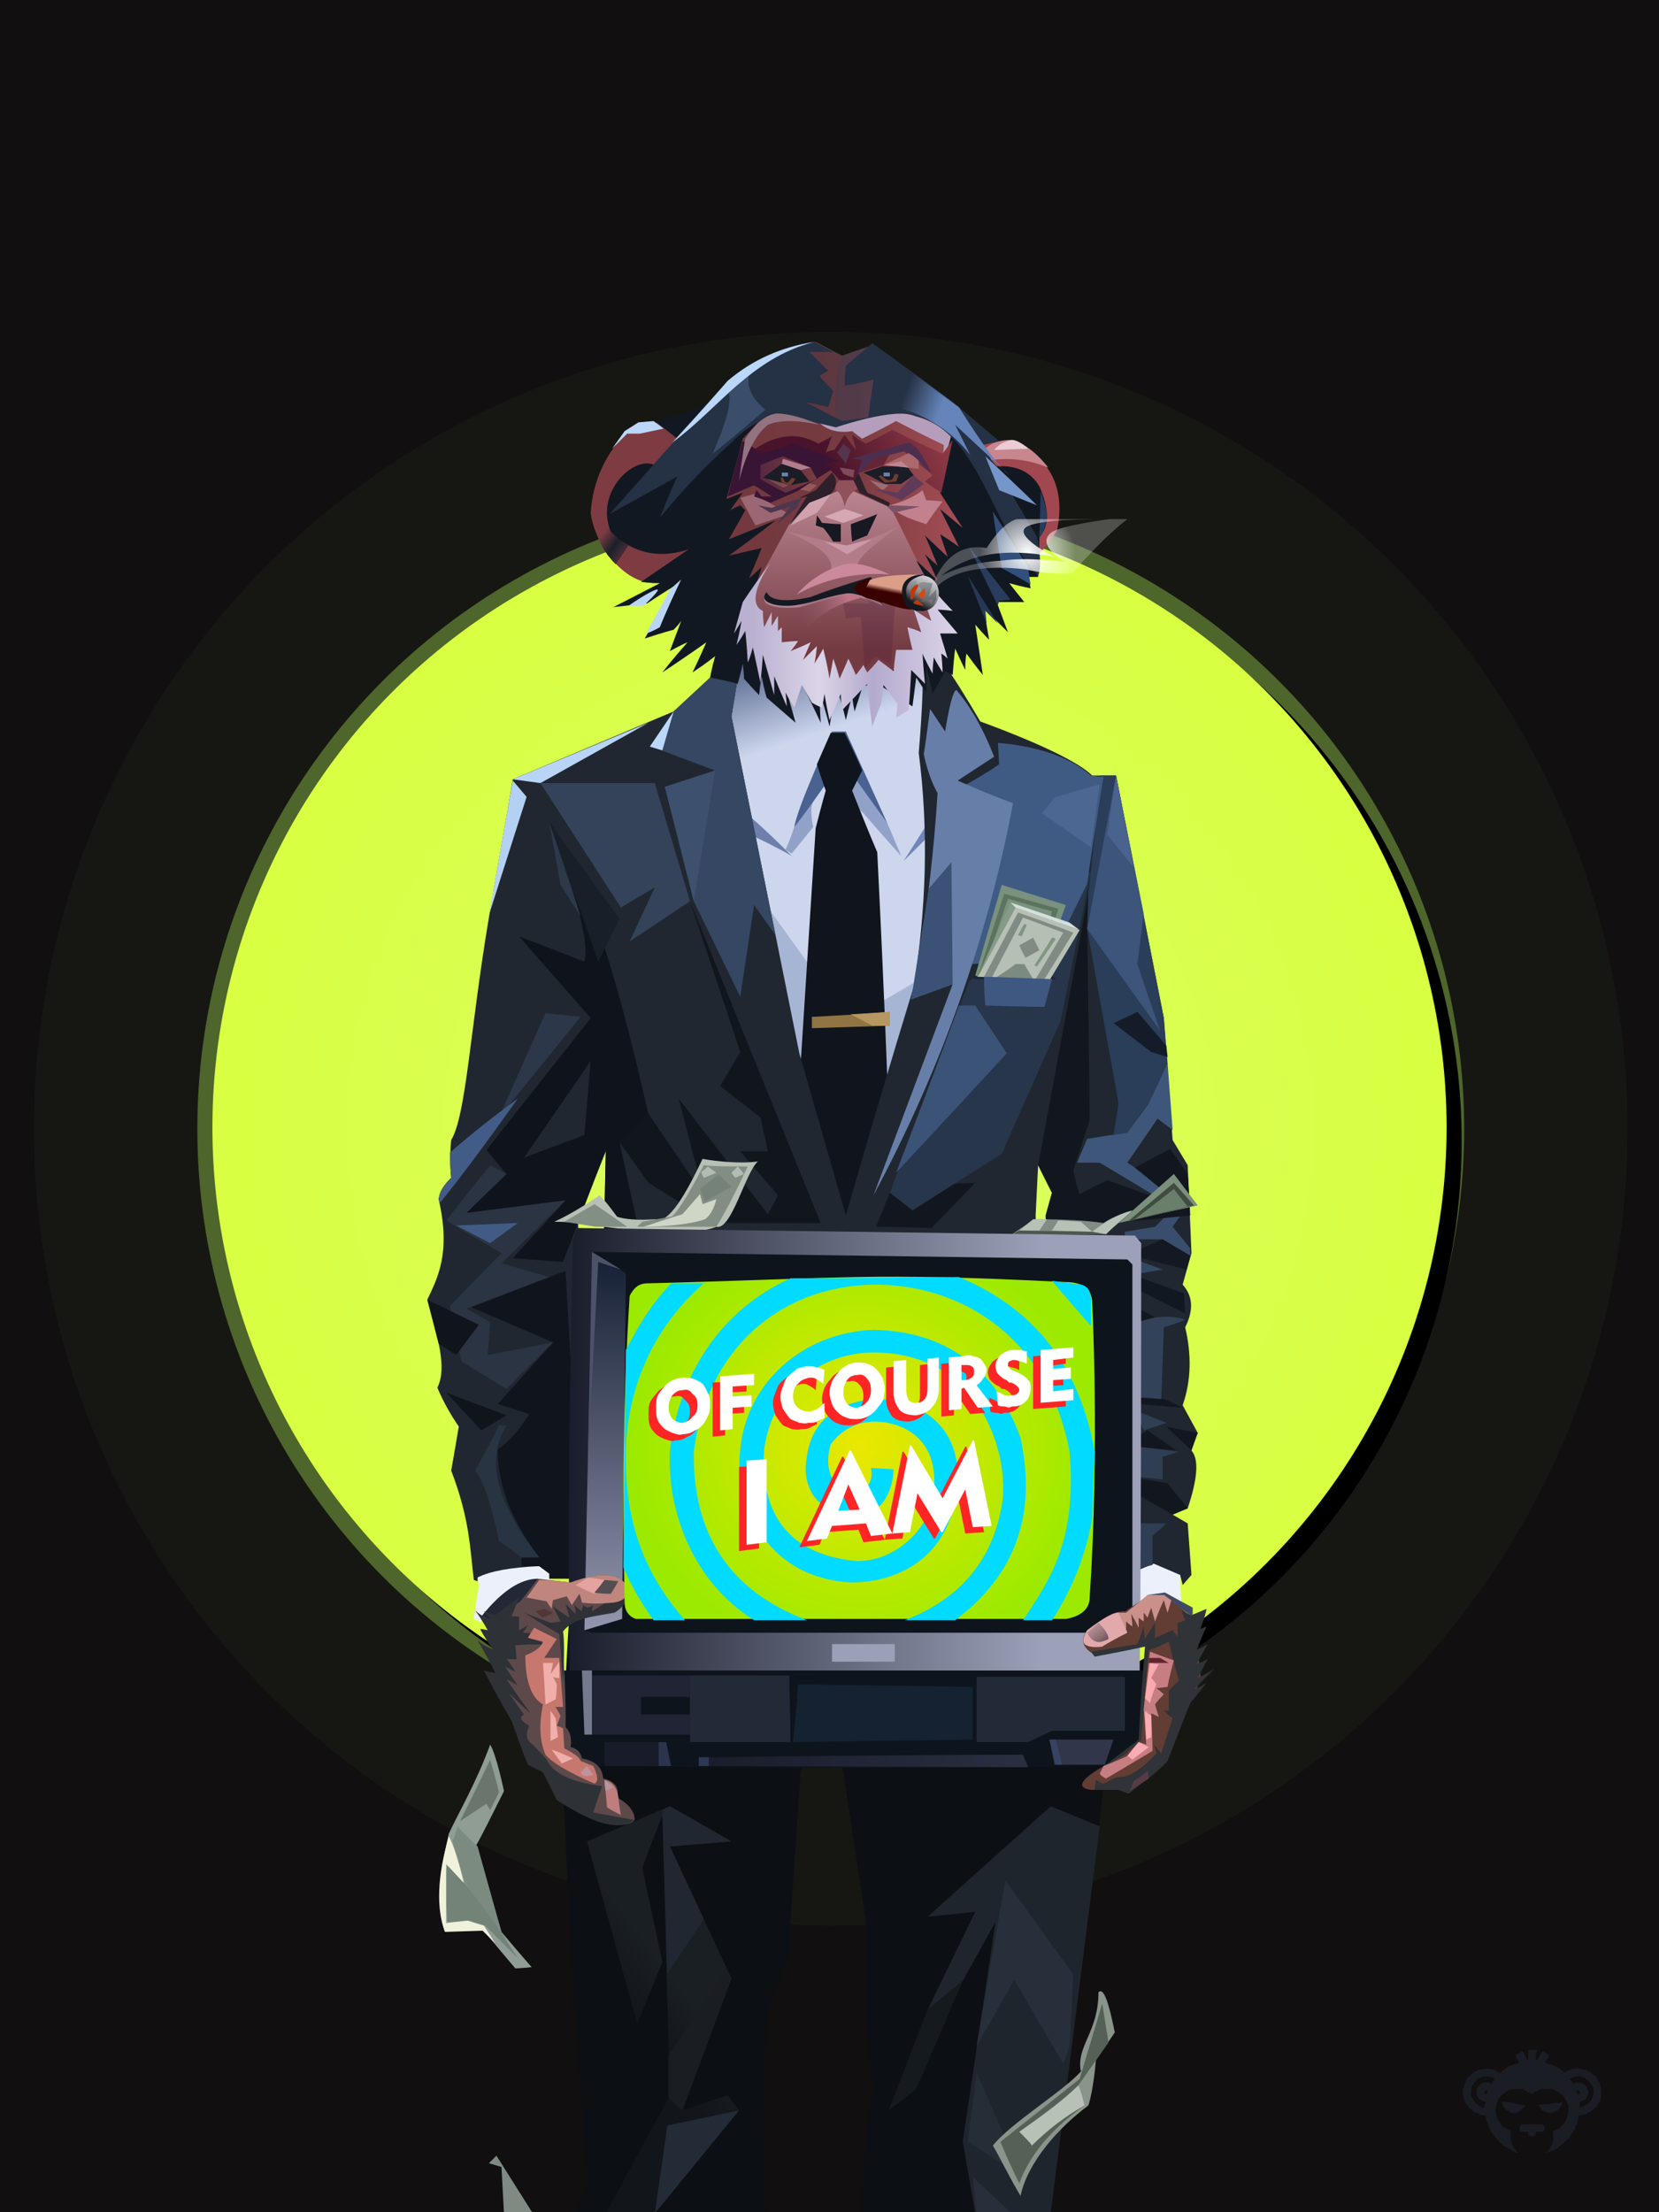 <?xml version="1.0" encoding="UTF-8"?><svg width="1320px" height="1760px" viewBox="0 0 1320 1760" version="1.1" xmlns="http://www.w3.org/2000/svg" xmlns:xlink="http://www.w3.org/1999/xlink"><defs><filter width="130%" height="130%" x="-15%" y="-15%" id="id-30161" filterUnits="objectBoundingBox"><feGaussianBlur in="SourceGraphic" stdDeviation="50"></feGaussianBlur></filter><filter width="124%" height="124%" x="-12%" y="-12%" id="id-30162" filterUnits="objectBoundingBox"><feGaussianBlur in="SourceGraphic" stdDeviation="50"></feGaussianBlur></filter><radialGradient cx="50%" cy="50%" r="70%" id="id-30163" fx="50%" fy="50%" gradientTransform=" translate(0.500,0.500) scale(1,1) translate(-0.500,-0.500)"><stop stop-color="#DAFF66" offset="0%"></stop><stop stop-color="#D7FF31" offset="100%"></stop></radialGradient><circle cx="660" cy="897" r="491" id="id-30164"></circle><filter width="107%" height="107%" x="-2%" y="-2%" id="id-30165" filterUnits="objectBoundingBox"><feOffset result="id-30166" in="SourceAlpha" dx="12" dy="11"></feOffset><feGaussianBlur result="id-30167" in="SourceGraphic" stdDeviation="10"></feGaussianBlur><feColorMatrix in="SourceGraphic" type="matrix" values="0 0 0 0 0 0 0 0 0 0 0 0 0 0 0 0 0 0 0.500 0"></feColorMatrix></filter></defs><g stroke="none" stroke-width="1" fill="none" id="id-30170" fill-rule="evenodd"><g id="id-30171"><rect fill="#110F0F" width="1320" height="1760" x="0" y="0" id="id-30172"></rect><circle cx="661" cy="898" r="504" fill="#BAFF5F" opacity="0.579" id="id-30173" filter="url(#id-30161)"></circle><circle cx="661" cy="898" r="634" fill="#BAFF5F" opacity="0.181" id="id-30173" filter="url(#id-30162)"></circle><g id="id-30173"><use fill="#000000" fill-opacity="1" xlink:href="#id-30164" filter="url(#id-30165)"></use><use fill="url(#id-30163)" xlink:href="#id-30164" fill-rule="evenodd"></use></g></g></g><defs><linearGradient x1="57%" y1="42%" x2="47%" y2="62%" id="id-112385"><stop stop-color="#1A1F24" offset="0%"></stop><stop stop-color="#12151A" offset="100%"></stop></linearGradient><linearGradient x1="50%" y1="0%" x2="52%" y2="18%" id="id-112386"><stop stop-color="#3F527B" offset="0%"></stop><stop stop-color="#CDD6ED" offset="100%"></stop></linearGradient><linearGradient x1="50%" y1="0%" x2="50%" y2="100%" id="id-112387"><stop stop-color="#DB9F89" offset="0%"></stop><stop stop-color="#390100" offset="100%"></stop></linearGradient><linearGradient x1="0%" y1="50%" x2="83%" y2="50%" id="id-112388"><stop stop-color="#191D2B" offset="0%"></stop><stop stop-color="#9CA0B8" offset="100%"></stop></linearGradient><linearGradient x1="100%" y1="50%" x2="0%" y2="50%" id="id-112389"><stop stop-color="#2A2F41" offset="0%"></stop><stop stop-color="#191D2C" offset="100%"></stop></linearGradient><linearGradient x1="50%" y1="0%" x2="50%" y2="100%" id="id-112390"><stop stop-color="#141E32" offset="0%"></stop><stop stop-color="#9296AE" offset="100%"></stop></linearGradient><linearGradient x1="84%" y1="50%" x2="13%" y2="50%" id="id-112391"><stop stop-color="#A1474F" offset="0%"></stop><stop stop-color="#A44D54" offset="9%"></stop><stop stop-color="#773B40" offset="41%"></stop><stop stop-color="#72393E" offset="71%"></stop><stop stop-color="#7E3C42" offset="100%"></stop></linearGradient><linearGradient x1="50%" y1="0%" x2="50%" y2="80%" id="id-112392"><stop stop-color="#BB8793" offset="0%"></stop><stop stop-color="#743A41" offset="100%"></stop></linearGradient><linearGradient x1="33%" y1="54%" x2="61%" y2="85%" id="id-112393"><stop stop-color="#7E3C42" offset="0%"></stop><stop stop-color="#1A1F2A" offset="40%"></stop><stop stop-color="#783B41" offset="100%"></stop></linearGradient><linearGradient x1="9%" y1="50%" x2="100%" y2="50%" id="id-112394"><stop stop-color="#BAB1D1" offset="0%"></stop><stop stop-color="#DBD5E8" offset="32%"></stop><stop stop-color="#B4AACD" offset="58%"></stop><stop stop-color="#DBD5E8" offset="100%"></stop></linearGradient><linearGradient x1="39%" y1="37%" x2="6%" y2="25%" id="id-112395"><stop stop-color="#6484BA" offset="0%"></stop><stop stop-color="#6484BA" offset="100%" stop-opacity="0"></stop></linearGradient><linearGradient x1="25%" y1="54%" x2="87%" y2="46%" id="id-112396"><stop stop-color="#80525E" offset="0%" stop-opacity="0"></stop><stop stop-color="#BC7486" offset="100%"></stop></linearGradient><linearGradient x1="46%" y1="53%" x2="98%" y2="45%" id="id-112397"><stop stop-color="#48132B" offset="0%"></stop><stop stop-color="#8B3844" offset="100%"></stop></linearGradient><linearGradient x1="100%" y1="50%" x2="0%" y2="50%" id="id-112398"><stop stop-color="#783C40" offset="0%"></stop><stop stop-color="#582A3E" offset="100%"></stop></linearGradient><filter width="129%" height="120%" x="-15%" y="-10%" id="id-112399" filterUnits="objectBoundingBox"><feGaussianBlur in="SourceGraphic" stdDeviation="2"></feGaussianBlur></filter><radialGradient cx="50%" cy="41%" r="59%" id="id-112400" fx="50%" fy="41%" gradientTransform=" translate(0.500,0.408) scale(0.407,1) rotate(-10) translate(-0.500,-0.408)"><stop stop-color="#FFFFFF" offset="0%"></stop><stop stop-color="#FFFFFF" offset="56%" stop-opacity="0.579"></stop><stop stop-color="#FFFFFF" offset="100%" stop-opacity="0.243"></stop></radialGradient><linearGradient x1="50%" y1="37%" x2="45%" y2="50%" id="id-112401"><stop stop-color="#DB9F89" offset="0%"></stop><stop stop-color="#390100" offset="100%"></stop></linearGradient><linearGradient x1="70%" y1="0%" x2="29%" y2="82%" id="id-112402"><stop stop-color="#D5D8DF" offset="0%"></stop><stop stop-color="#8D8785" offset="62%"></stop><stop stop-color="#141821" offset="100%"></stop></linearGradient><linearGradient x1="50%" y1="0%" x2="50%" y2="100%" id="id-112403"><stop stop-color="#93989E" offset="0%"></stop><stop stop-color="#5A5F65" offset="100%"></stop></linearGradient><linearGradient x1="75%" y1="93%" x2="27%" y2="32%" id="id-112404"><stop stop-color="#725960" offset="0%"></stop><stop stop-color="#967780" offset="100%" stop-opacity="0.630"></stop></linearGradient></defs><g transform=" translate(340,272)" id="id-112405"><g id="id-112406"><g transform=" translate(0,189)" id="id-112407"><g transform=" translate(108,744)" id="id-112408"><path d=" M 9,556 C 111,556 161,556 161,556 C 158,498 159,443 163,392 C 168,380 174,367 179,352 L 189,205 L 207,158 L 223,205 L 242,331 C 239,372 241,414 247,458 C 241,490 238,523 238,556 L 389,556 C 386,514 391,469 403,423 C 406,404 400,355 421,295 C 426,253 431,211 434,169 L 434,27 L 9,28 C 1,123 -1,192 1,236 C 5,335 12,434 20,532 L 9,556 Z" fill="#0C0F14" id="id-112409"></path><polygon points="73 556 140 474 131 462 95 474 134 369 85 264 134 260 85 232 19 260 59 405 79 356 63 281 79 239 85 462 34 556" fill="url(#id-112385)" id="id-112410"></polygon><polygon points="140 474 83 486 73 556" fill="#222B36" id="id-112411"></polygon><polygon points="112 322 83 365 79 235 85 232 134 260 85 264" fill="#212730" id="id-112412"></polygon><polygon points="134 369 130 362 84 430 84 464 95 474" fill="#1A1E23" id="id-112413"></polygon><polyline points="427 248 388 232 290 320 328 316 290 394 318 371 344 324 318 499 328 556 388 556" fill="#1E252D" id="id-112414"></polyline><path d=" M 352,291 L 406,366 L 403,423 L 398,437 L 359,370 L 329,423 C 344,335 352,291 352,291 Z" fill="#272F3B" id="id-112415"></path><path d=" M 329,444 C 353,499 365,526 365,526 L 322,499 C 327,462 329,444 329,444 Z" fill="#252D37" id="id-112416"></path><path d=" M 326,527 L 357,556 L 329,556 C 327,537 326,527 326,527 Z" fill="#272F3B" id="id-112417"></path><path d=" M 318,371 C 293,429 281,457 281,457 L 259,474 L 290,394 C 309,378 318,371 318,371 Z" fill="#151A1F" id="id-112418"></path><path d=" M 1,28 C 3,9 4,0 4,0 L 435,1 L 435,28 C 146,28 1,28 1,28 Z" fill="#1A1E23" id="id-112419"></path></g><g transform=" translate(12,30)" id="id-112420"><path d=" M 228,52 C 196,75 180,86 180,86 C 102,121 63,139 63,139 C 26,372 8,488 8,488 C 3,532 0,554 0,554 C 19,698 29,771 29,771 C 26,788 25,797 25,797 C 29,799 31,800 31,800 C 31,796 32,794 32,794 C 56,778 69,770 69,770 C 79,770 85,770 85,770 C 95,571 100,471 100,471 C 124,410 136,379 136,379 C 133,446 131,492 130,516 L 463,506 C 463,411 464,364 464,364 C 483,430 493,463 493,463 C 513,670 523,773 523,773 C 543,781 553,785 553,785 C 564,782 569,781 569,781 C 582,789 588,792 588,792 C 588,777 587,769 587,769 C 588,744 588,731 588,731 C 577,718 571,712 571,712 C 581,706 586,703 586,703 C 573,490 566,384 566,384 C 538,222 523,141 523,141 C 457,109 423,93 423,93 L 391,47 C 282,50 228,52 228,52 Z" fill="#ECF0FA" id="id-112421"></path><path d=" M 311,0 C 263,15 239,23 239,23 C 232,62 229,82 229,82 C 268,278 287,376 287,376 L 322,491 L 384,305 C 390,175 393,110 393,110 L 383,17 L 311,0 Z" fill="url(#id-112386)" id="id-112422"></path><path d=" M 278,190 C 256,168 244,158 244,158 L 247,174 C 268,184 278,190 278,190 Z" fill="#6D7FAA" id="id-112423"></path><path d=" M 259,231 C 302,291 324,321 324,321 L 385,285 L 384,305 L 324,491 L 287,376 C 268,280 259,231 259,231 Z" fill="#A7B5D5" id="id-112424"></path><path d=" M 367,194 C 383,169 391,156 391,156 L 390,171 C 375,186 367,194 367,194 Z" fill="#7086B6" id="id-112425"></path><path d=" M 365,190 C 358,173 354,164 354,164 C 330,131 318,114 318,114 C 293,150 280,167 280,167 C 276,179 273,185 273,185 C 276,187 278,188 278,188 L 295,167 C 293,157 293,150 295,147 C 297,143 300,139 304,134 C 321,145 331,152 335,156 C 355,179 365,190 365,190 Z" fill="#91A1C7" id="id-112426"></path><path d=" M 280,167 C 282,152 310,91 310,91 L 321,91 L 354,164 L 318,114 C 298,143 285,161 280,167 Z" fill="#4A6292" id="id-112427"></path><path d=" M 320,92 C 330,112 334,122 334,122 C 329,132 326,138 326,138 C 339,171 346,187 346,187 C 352,308 354,368 354,368 C 332,444 321,481 321,481 C 297,398 285,356 285,356 C 293,231 297,168 297,168 C 302,148 305,138 305,138 C 300,124 298,117 298,117 L 309,92 C 316,92 320,92 320,92 Z" fill="#10151D" id="id-112428"></path><path d=" M 294,318 C 335,316 356,314 356,314 C 356,321 356,325 356,325 L 294,327 C 294,321 294,318 294,318 Z" fill="#907443" id="id-112429"></path><path d=" M 356,314 C 356,321 356,325 356,325 C 347,325 342,325 342,325 L 325,316 L 356,314 Z" fill="#B79761" id="id-112430"></path></g><g transform=" translate(0,51)" id="id-112431"><path d=" M 124,744 L 100,741 L 89,734 C 66,735 50,738 40,743 C 40,743 40,744 40,746 L 37,745 C 34,721 34,697 19,658 C 21,647 23,635 25,623 C 19,614 13,604 8,592 C 16,576 8,551 0,522 C 8,505 19,485 9,442 C 10,435 14,430 19,425 C 18,415 18,405 19,395 C 31,375 34,307 49,218 C 55,181 62,145 68,108 L 196,54 L 251,3 L 242,58 L 296,326 L 333,455 C 350,396 368,335 387,273 C 397,211 399,149 391,87 C 394,52 395,23 394,0 C 401,0 416,21 440,62 C 489,80 519,95 529,105 C 534,105 540,105 548,105 L 586,298 L 593,395 L 605,415 L 608,485 L 601,510 C 609,519 610,530 603,544 C 608,565 608,586 601,606 L 613,628 C 610,632 608,637 608,642 C 614,649 613,664 605,688 L 593,693 L 605,700 L 608,741 L 601,749 L 599,741 L 578,732 L 566,737 L 509,749 L 492,455 L 497,437 L 486,415 L 484,455 L 485,496 L 140,505 L 142,404 L 120,459 L 124,744 Z" fill="#202730" id="id-112432"></path><polygon points="68 109 79 122 49 216" fill="#B4D1F3" id="id-112433"></polygon><polygon points="90 111 176 63 68 108" fill="#B8D5F8" id="id-112434"></polygon><polygon points="209 205 161 237 181 194 154 210 90 111 181 111" fill="#34435A" id="id-112435"></polygon><path d=" M 97,142 C 123,177 149,255 176,375 L 176,375 L 153,397 L 173,489 L 140,496 L 142,403 L 108,492 L 68,489 L 110,443 L 31,453 L 63,422 L 47,403 L 130,298 L 73,233 L 125,253 C 129,238 119,201 97,142 Z M 130,332 L 77,409 L 125,391 L 130,332 Z" fill="#0F131B" id="id-112436"></path><polygon points="122 297 94 294 57 377" fill="#2C3749" id="id-112437"></polygon><path d=" M 72,362 C 45,400 24,428 10,445 C 8,439 11,433 19,425 C 18,416 18,409 18,405 C 35,390 53,376 72,362 Z" fill="#425C87" id="id-112438"></path><path d=" M 124,744 L 97,744 L 97,740 L 89,734 L 75,734 L 75,727 L 89,727 C 67,698 56,670 56,641 C 65,635 73,626 81,613 L 56,605 L 100,556 L 35,528 L 110,499 L 124,744 Z" fill="#10151D" id="id-112439"></path><path d=" M 89,727 C 84,727 79,727 75,727 L 57,714 C 51,684 44,665 38,658 C 44,647 51,635 57,622 L 63,622 C 46,649 55,684 89,727 Z" fill="#293443" id="id-112440"></path><polygon points="63 614 43 626 15 596" fill="#10141B" id="id-112441"></polygon><polygon points="100 556 63 593 27 571 18 527 59 485 15 459 50 415 63 422 31 453 110 443 59 493 97 504 31 529 50 540 48 566" fill="#2A3443" id="id-112442"></polygon><polygon points="313 461 227 461 176 429 153 397 176 374 220 439 200 362 271 454 279 439 249 404 271 404 265 377 233 352 249 325 209 205" fill="#11161D" id="id-112443"></polygon><polygon points="249 281 260 208 277 232 242 58 251 3 196 54 181 83 229 101 189 114 212 205" fill="#354762" id="id-112444"></polygon><polygon points="212 205 229 101 189 114" fill="#3D506E" id="id-112445"></polygon><polygon points="196 54 177 82 187 85" fill="#BAD8FB" id="id-112446"></polygon><polygon points="605 688 589 668 558 663 558 673 593 693" fill="#12171E" id="id-112447"></polygon><polygon points="588 700 577 710 577 733 558 738 563 700" fill="#303E53" id="id-112448"></polygon><polygon points="585 665 566 663 566 639 598 643 585 647" fill="#303E54" id="id-112449"></polygon><polygon points="570 626 588 620 563 610" fill="#313F55" id="id-112450"></polygon><polygon points="608 642 588 623 613 628" fill="#12171F" id="id-112451"></polygon><polygon points="596 642 566 639 566 630 573 626" fill="#12171F" id="id-112452"></polygon><path d=" M 601,608 C 577,606 565,605 565,605 L 565,599 L 586,601 C 596,605 601,608 601,608 Z" fill="#12171F" id="id-112453"></path><path d=" M 603,538 C 596,541 586,544 586,544 L 584,601 L 555,599 L 558,541 C 578,535 593,534 603,538 Z" fill="#324259" id="id-112454"></path><polygon points="602 517 603 533 555 509 555 500" fill="#121821" id="id-112455"></polygon><polygon points="579 536 555 523 557 542" fill="#121820" id="id-112456"></polygon><polygon points="585 498 562 502 555 500 555 487" fill="#364964" id="id-112457"></polygon><polygon points="607 487 585 474 555 474 555 468 579 464 593 450 603 450 593 464 607 481" fill="#394E6C" id="id-112458"></polygon><path d=" M 604,498 L 557,486 L 585,474 L 607,487 C 605,494 604,498 604,498 Z" fill="#131822" id="id-112459"></path><path d=" M 436,429 C 413,453 401,465 401,465 C 372,464 357,464 357,464 L 370,432 C 414,430 436,429 436,429 Z" fill="#12171F" id="id-112460"></path><polygon points="23 463 50 477 72 461" fill="#415B85" id="id-112461"></polygon><path d=" M 386,451 C 433,421 457,406 457,406 L 504,300 C 520,221 528,181 528,181 C 464,240 431,269 431,269 L 368,437 C 380,446 386,451 386,451 Z" fill="#27364B" id="id-112462"></path><path d=" M 605,422 C 596,409 591,402 591,402 C 572,412 563,417 563,417 C 590,439 603,449 603,449 C 561,434 541,427 541,427 C 526,434 519,438 519,438 C 515,426 514,419 514,419 C 523,392 527,379 527,379 C 526,278 525,227 525,227 L 526,199 L 486,415 L 497,437 L 492,455 L 492,466 L 607,455 C 606,433 605,422 605,422 Z" fill="#12161F" id="id-112463"></path><polygon points="585 435 580 440 535 413 517 413 525 394 557 389 574 366 548 334 546 302 589 334 593 387 581 378 557 413 563 417" fill="#3E5679" id="id-112464"></polygon><polygon points="546 391 557 389 574 366 589 334 586 298 548 105 536 105 526 199 525 227 550 366" fill="#2A3D59" id="id-112465"></polygon><path d=" M 546,302 C 559,296 565,293 565,293 L 588,320 L 589,329 L 576,325 L 546,302 Z" fill="#141C2A" id="id-112466"></path><path d=" M 525,227 L 583,308 C 571,273 565,255 565,255 L 570,215 L 548,105 L 525,227 Z" fill="#3D547B" id="id-112467"></path><polygon points="541 152 562 178 548 105" fill="#4A638E" id="id-112468"></polygon><path d=" M 500,267 L 435,267 C 434,265 433,264 433,264 L 497,264 L 500,267 Z" fill="#1B2536" id="id-112469"></path><path d=" M 525,191 C 505,232 495,252 495,252 C 454,254 433,255 433,255 C 431,160 429,112 429,112 C 447,102 455,96 455,96 L 454,79 C 488,82 512,91 528,105 C 531,105 534,106 538,106 C 529,162 525,191 525,191 Z" fill="#405B83" id="id-112470"></path><path d=" M 461,326 C 403,389 373,421 373,421 C 407,332 423,288 423,288 L 436,288 C 453,314 461,326 461,326 Z" fill="#3B5377" id="id-112471"></path><path d=" M 421,37 C 417,37 412,70 412,70 C 404,58 400,52 400,52 C 397,76 395,88 395,88 C 398,102 402,112 406,119 C 400,214 385,283 385,283 C 407,275 418,271 418,271 C 376,383 355,439 355,439 C 409,338 446,234 466,127 C 444,119 422,109 422,109 L 451,90 C 442,67 432,50 421,37 Z" fill="#677FA8" id="id-112472"></path><path d=" M 417,174 L 418,271 C 396,279 385,283 385,283 L 399,195 L 417,174 Z" fill="#3B5276" id="id-112473"></path><polygon points="500 122 489 135 528 162 535 112" fill="#4C6792" id="id-112474"></polygon><polygon points="41 542 23 566 9 557 0 522" fill="#10141B" id="id-112475"></polygon><polygon points="97 142 153 219 136 253" fill="#191F29" id="id-112476"></polygon><polygon points="97 142 106 192 122 217" fill="#2D394B" id="id-112477"></polygon></g><g transform=" translate(9,0)" id="id-112478"><path d=" M 329,10 C 339,2 354,0 383,0 C 356,0 369,28 373,28 C 366,28 353,24 335,16 C 331,14 329,12 329,10 Z" fill="url(#id-112387)" id="id-112479"></path><ellipse cx="381" cy="15" fill="#BEBBB4" id="id-112480" rx="13" ry="14"></ellipse><path d=" M 378,8 C 378,9 377,11 375,14 C 374,17 374,20 373,20 C 371,19 371,17 373,13 C 374,9 376,8 378,8 Z" fill="#C03809" id="id-112481"></path><path d=" M 369,13 C 369,22 374,27 385,29 C 385,29 382,29 376,29 C 374,28 371,27 369,26 C 367,24 356,0 383,0 C 372,3 369,7 369,13 Z" fill="#131821" id="id-112482"></path><path d=" M 383,11 C 383,11 379,14 379,16 C 378,18 381,20 382,19 C 383,18 383,11 383,11 Z" fill="#D54916" id="id-112483"></path><path d=" M 377,20 C 377,20 382,25 382,25 C 382,25 376,25 375,23 C 374,22 377,20 377,20 Z" fill="#C03809" id="id-112484"></path><path d=" M 429,316 L 427,315 C 441,267 448,243 448,243 L 499,259 L 478,319 C 446,317 429,316 429,316 Z" fill="#79917D" id="id-112485"></path><path d=" M 450,250 C 479,258 493,262 493,262 L 476,319 L 429,316 C 443,272 450,250 450,250 Z" fill="#5B735F" id="id-112486"></path><path d=" M 453,254 C 476,261 488,264 488,264 L 475,319 L 432,316 C 446,275 453,254 453,254 Z" fill="#7A927E" id="id-112487"></path><path d=" M 429,316 C 449,280 459,261 459,261 C 493,273 510,279 510,279 L 486,319 C 448,317 429,316 429,316 Z" fill="#B7C0B4" id="id-112488"></path><path d=" M 434,316 C 452,282 461,265 461,265 C 490,275 505,281 505,281 L 482,318 C 450,317 434,316 434,316 Z" fill="#808B83" id="id-112489"></path><path d=" M 465,269 L 440,317 C 464,318 475,318 475,318 L 497,281 C 476,273 465,269 465,269 Z" fill="#B6BFB3" id="id-112490"></path><path d=" M 473,285 C 466,289 462,291 462,291 C 465,298 467,301 467,301 L 478,295 C 475,289 473,285 473,285 Z" fill="#808B83" id="id-112491"></path><path d=" M 466,274 C 468,275 468,275 468,275 C 465,281 464,284 464,284 L 461,283 C 464,277 466,274 466,274 Z" fill="#7F9683" id="id-112492"></path><path d=" M 488,285 C 490,285 491,286 491,286 C 481,301 476,308 476,308 L 474,307 C 484,292 488,285 488,285 Z" fill="#7F9683" id="id-112493"></path><path d=" M 443,317 C 454,310 459,306 459,306 C 464,306 466,306 466,306 L 473,318 C 453,317 443,317 443,317 Z" fill="#7C8B81" id="id-112494"></path><path d=" M 429,316 L 455,257 L 459,261 C 439,298 429,316 429,316 Z" fill="#859A87" id="id-112495"></path><path d=" M 455,257 L 459,261 C 493,273 510,279 510,279 L 502,273 L 455,257 Z" fill="#D3DFDA" id="id-112496"></path><path d=" M 210,461 C 221,463 241,465 254,463 C 244,472 233,518 221,515 C 197,525 124,514 124,514 C 114,512 103,511 92,511 C 101,507 115,499 128,490 C 133,495 133,495 142,507 C 148,509 158,510 172,509 C 181,513 193,497 210,461 Z" fill="#B7C0B4" id="id-112497"></path><path d=" M 211,466 C 218,467 229,467 246,467 C 237,486 229,502 221,515 C 200,515 158,515 158,515 C 161,512 162,511 162,511 L 185,507 C 188,506 197,493 211,466 Z" fill="#828D84" id="id-112498"></path><path d=" M 210,497 L 221,493 C 219,501 216,506 212,509 C 195,515 163,515 163,515 C 184,508 194,505 194,505 L 208,489 L 210,497 Z" fill="#D0D6C6" id="id-112499"></path><path d=" M 150,515 C 133,503 124,497 124,497 L 100,511 L 125,515 C 142,515 150,515 150,515 Z" fill="#838E85" id="id-112500"></path><path d=" M 211,476 C 209,473 209,471 209,471 C 213,469 214,467 214,467 L 221,472 C 214,475 211,476 211,476 Z" fill="#B3BCB0" id="id-112501"></path><path d=" M 233,472 C 235,475 236,476 236,476 C 241,474 243,473 243,473 L 238,467 C 234,471 233,472 233,472 Z" fill="#B3BCB0" id="id-112502"></path><path d=" M 223,473 C 229,480 233,483 233,483 C 219,491 212,495 212,495 L 208,485 C 218,477 223,473 223,473 Z" fill="#758279" id="id-112503"></path><path d=" M 41,927 C 46,935 52,964 52,964 C 42,984 35,998 30,1007 C 34,1023 50,1076 50,1076 C 66,1095 74,1104 74,1104 C 65,1105 61,1105 61,1105 C 44,1085 36,1075 36,1075 C 15,1075 5,1075 5,1075 C -1,1061 0,1035 8,998 C 17,979 30,957 41,927 Z" fill="#909D95" id="id-112504"></path><path d=" M 7,1023 C 14,1029 26,1043 42,1064 L 63,1097 L 37,1071 C 28,1068 24,1067 24,1067 L 7,1068 C 5,1044 5,1029 7,1023 Z" fill="#738377" id="id-112505"></path><path d=" M 15,992 C 13,1000 11,1004 11,1004 L 21,1037 L 50,1076 L 31,1008 C 20,998 15,992 15,992 Z" fill="#7B8B80" id="id-112506"></path><path d=" M 41,939 C 46,956 48,965 48,965 C 43,975 41,979 41,979 C 39,976 38,974 38,974 L 17,988 C 33,956 41,939 41,939 Z" fill="#69756D" id="id-112507"></path><path d=" M 8,1000 C 14,1010 20,1037 20,1037 L 6,1022 L 6,1069 L 23,1067 C 32,1070 36,1071 36,1071 L 45,1085 L 35,1075 L 5,1076 C -2,1057 -1,1032 8,1000 Z" fill="#F1F2DC" id="id-112508"></path><path d=" M 525,1124 C 525,1156 507,1167 511,1187 C 498,1202 454,1229 441,1246 C 448,1258 454,1271 463,1286 C 467,1266 485,1238 517,1214 C 521,1202 523,1178 523,1178 L 538,1156 C 533,1131 529,1120 525,1124 Z" fill="#89948B" id="id-112509"></path><path d=" M 462,1276 C 457,1266 452,1255 447,1243 L 510,1193 L 528,1133 L 533,1164 L 509,1198 L 514,1214 C 487,1233 470,1254 462,1276 Z" fill="#556157" id="id-112510"></path><path d=" M 509,1198 C 510,1200 512,1206 514,1214 C 498,1223 484,1234 472,1246 C 471,1244 467,1240 462,1235 C 482,1221 498,1209 509,1198 Z" fill="#B8C1B5" id="id-112511"></path><polygon points="75 1300 52 1300 50 1263 40 1260 46 1254" fill="#7F8B82" id="id-112512"></polygon><polygon points="585 473 604 498 541 512" fill="#7C8F7D" id="id-112513"></polygon><polygon points="585 480 601 498 548 511" fill="#404C3F" id="id-112514"></polygon><polygon points="585 485 596 499 554 509" fill="#697E6B" id="id-112515"></polygon><path d=" M 456,521 L 474,509 C 497,509 516,510 529,512 C 535,508 542,505 551,503 L 529,521 L 456,521 Z" fill="#818C84" id="id-112516"></path><polygon points="484 509 478 518 462 518 473 509" fill="#B8C1B5" id="id-112517"></polygon><polygon points="493 510 488 518 520 519 511 511" fill="#B8C1B5" id="id-112518"></polygon><path d=" M 531,521 L 520,519 C 530,511 540,505 552,502 C 547,507 539,513 531,521 Z" fill="#B9C2B6" id="id-112519"></path><polygon points="456 521 531 521 520 519 462 518" fill="#4C574F" id="id-112520"></polygon></g></g><g transform=" translate(37,0)" id="id-112521"><g transform=" translate(71,705)" id="id-112522"><path d=" M 457,411 C 455,411 451,402 451,402 C 450,370 450,354 450,354 C 160,353 15,352 15,352 C 16,392 17,412 17,412 C 11,411 8,408 6,402 C 2,208 8,10 8,10 C 10,3 11,0 11,0 C 307,4 455,6 455,6 L 460,12 C 460,274 459,407 457,411 Z" fill="url(#id-112388)" id="id-112523"></path><path d=" M 0,352 L 462,352 L 462,400 C 459,415 448,424 429,428 C 276,430 178,430 28,428 C 13,425 3,415 0,400 L 0,352 Z" fill="#0D141C" id="id-112524"></path><polygon points="108 428 108 421 116 421 116 428" fill="#2D3953" id="id-112525"></polygon><polygon points="101 356 101 403 23 403 23 356" fill="#202434" id="id-112526"></polygon><polygon points="101 373 62 373 62 387 101 387" fill="#0D141C" id="id-112527"></polygon><polygon points="33 428 33 409 76 409 76 428" fill="#181C2A" id="id-112528"></polygon><polygon points="76 409 82 409 86 428 76 428" fill="#2A344C" id="id-112529"></polygon><path d=" M 187,363 L 326,365 L 326,407 L 183,409 C 186,379 187,363 187,363 Z" fill="#152231" id="id-112530"></path><path d=" M 116,428 L 116,421 C 283,419 366,419 366,419 L 370,429 L 116,428 Z" fill="url(#id-112389)" id="id-112531"></path><polygon points="438 407 431 427 391 427 387 407" fill="#31364A" id="id-112532"></polygon><polygon points="392 407 397 427 392 427 387 407" fill="#364463" id="id-112533"></polygon><polygon points="329 357 329 409 370 409 389 400 447 400 447 357" fill="#212A36" id="id-112534"></polygon><polygon points="180 356 181 409 101 409 101 356" fill="#212A36" id="id-112535"></polygon><polygon points="23 19 449 25 453 29 453 316 449 322 23 322 17 320" fill="#0E141C" id="id-112536"></polygon><path d=" M 23,403 L 17,403 L 15,352 L 23,352 C 23,386 23,403 23,403 Z" fill="#75798E" id="id-112537"></path><polygon points="50 36 47 311 17 320 23 19" fill="url(#id-112390)" id="id-112538"></polygon><polygon points="23 19 46 33 28 27 20 179" fill="#4C5368" id="id-112539"></polygon><polygon points="214 331 264 331 264 345 214 345" fill="#9B9FB7" id="id-112540"></polygon></g><g transform=" translate(93,0)" id="id-112541"><path d=" M 71,78 C 61,66 54,63 44,64 C 22,71 2,102 0,136 C 1,145 5,155 11,166 C 32,194 53,199 76,182 C 111,219 134,266 210,270 C 245,270 282,240 321,182 C 337,187 354,177 371,150 C 378,117 366,93 337,79 C 326,79 318,80 311,82 C 292,55 263,28 224,3 C 208,8 200,11 200,11 L 179,0 C 135,13 100,39 71,78 Z" fill="url(#id-112391)" id="id-112542"></path><path d=" M 203,116 C 227,127 239,132 239,132 C 264,183 277,208 277,208 C 259,256 234,278 202,274 C 151,274 125,205 125,205 L 158,145 L 174,128 C 193,120 203,116 203,116 Z" fill="url(#id-112392)" id="id-112543"></path><path d=" M 364,100 C 347,93 329,91 308,96 C 311,84 320,78 335,78 C 351,82 364,100 364,100 Z" fill="#C8878F" id="id-112544"></path><path d=" M 348,85 L 321,86 C 325,81 330,79 335,78 C 341,78 348,85 348,85 Z" fill="#EBCBD5" id="id-112545"></path><path d=" M 196,67 C 208,64 225,59 248,54 C 231,20 222,3 222,3 L 200,11 C 195,32 194,51 196,67 Z" fill="#2D3952" opacity="0.483" id="id-112546"></path><path d=" M 196,67 C 193,43 200,11 200,11 C 186,4 179,0 179,0 C 168,14 161,35 159,58 C 169,60 181,63 196,67 Z" fill="#243145" opacity="0.296" id="id-112547"></path><path d=" M 20,177 C 18,175 15,172 11,166 C 8,161 5,154 3,147 L 52,78 C 57,81 61,84 63,88 C 65,91 67,96 69,103 L 20,177 Z" fill="url(#id-112393)" id="id-112548"></path><path d=" M 161,57 C 166,39 168,8 150,9 C 117,15 114,52 51,63 C 64,73 70,78 70,78 C 63,84 57,91 51,98 C 34,90 3,120 16,151 C 33,168 54,173 78,165 C 53,182 40,191 40,191 C 50,192 55,192 55,192 C 30,205 18,211 18,211 C 36,209 45,208 45,208 C 60,198 67,194 67,194 C 51,222 43,236 43,236 C 58,231 66,229 66,229 C 70,225 72,222 72,222 C 66,238 63,246 63,246 C 72,241 77,239 77,239 C 63,255 57,263 57,263 C 81,247 92,239 92,239 C 85,255 81,263 81,263 C 93,255 99,250 99,250 C 96,261 95,267 95,267 C 110,270 117,272 117,272 C 120,261 121,256 121,256 C 122,264 122,268 122,268 C 130,277 134,281 134,281 C 135,271 136,266 136,266 C 138,277 140,283 140,283 C 155,296 163,303 163,303 L 151,260 C 162,268 168,272 168,272 C 178,292 183,303 183,303 C 182,286 182,278 182,278 C 188,297 190,306 190,306 C 194,284 195,273 195,273 C 201,291 203,301 203,301 C 206,288 208,282 208,282 C 209,290 210,294 210,294 C 216,275 219,266 219,266 C 244,282 256,290 256,290 C 258,275 259,267 259,267 C 264,275 267,279 267,279 C 267,266 267,259 267,259 C 271,273 272,280 272,280 C 279,268 282,262 282,262 C 286,264 288,265 288,265 C 289,251 290,244 290,244 C 295,255 298,261 298,261 C 298,252 299,248 299,248 C 307,259 312,265 312,265 C 308,238 306,225 306,225 C 313,233 317,237 317,237 C 314,220 313,212 313,212 C 325,224 332,231 332,231 C 326,215 323,207 323,207 C 338,207 345,207 345,207 C 337,197 333,192 333,192 C 344,195 350,196 350,196 C 349,190 348,187 348,187 C 353,187 356,187 356,187 C 357,166 357,155 357,155 C 365,147 365,133 357,115 C 350,103 338,98 323,99 C 299,75 287,64 287,64 C 281,101 278,120 278,120 C 290,139 296,148 296,148 C 284,138 278,133 278,133 C 288,153 293,163 293,163 C 283,156 278,153 278,153 C 282,165 284,171 284,171 C 272,160 266,154 266,154 C 273,170 276,178 276,178 C 269,172 266,169 266,169 C 273,183 276,190 276,190 C 265,179 259,174 259,174 C 271,195 276,206 276,206 C 277,241 251,264 200,275 C 141,254 118,227 132,192 C 135,183 136,179 136,179 C 130,185 126,188 126,188 C 133,172 136,164 136,164 C 119,168 110,170 110,170 C 135,152 147,142 147,142 C 123,152 110,157 110,157 C 119,141 123,134 123,134 C 120,131 119,130 119,130 C 114,132 111,134 111,134 C 118,124 121,120 121,120 C 113,123 108,125 108,125 C 117,93 121,77 121,77 L 136,61 C 146,56 154,55 161,57 Z" fill="#121821" id="id-112549"></path><path d=" M 143,176 C 129,197 128,210 137,214 C 137,221 138,227 138,227 C 142,219 144,215 144,215 C 144,223 144,226 144,226 C 147,221 149,218 149,218 C 149,226 149,230 149,230 C 151,228 152,227 152,227 C 152,235 152,239 152,239 C 161,238 165,238 165,238 C 161,244 159,246 159,246 C 169,242 175,239 175,239 C 171,248 169,253 169,253 C 176,246 180,242 180,242 C 179,252 178,256 178,256 C 183,248 185,244 185,244 C 189,260 190,268 190,268 C 192,257 193,252 193,252 C 197,263 198,268 198,268 C 203,257 205,252 205,252 C 209,260 211,265 211,265 C 215,260 217,257 217,257 C 219,261 220,263 220,263 C 226,257 229,253 229,253 C 237,259 241,262 241,262 C 242,251 243,245 243,245 C 252,245 256,245 256,245 C 253,233 252,227 252,227 C 259,229 263,231 263,231 C 259,219 257,213 257,213 C 266,219 271,222 271,222 C 266,207 263,200 263,200 C 272,201 276,201 276,201 C 284,210 288,214 288,214 C 280,213 276,213 276,213 C 287,226 292,232 292,232 C 283,232 278,232 278,232 C 282,245 284,252 284,252 C 281,249 279,248 279,248 C 280,258 280,263 280,263 C 275,255 273,251 273,251 C 272,259 272,264 272,264 C 266,253 264,248 264,248 C 265,264 266,272 266,272 C 259,265 255,261 255,261 C 254,282 253,293 253,293 C 246,297 243,299 243,299 C 244,291 244,288 244,288 C 237,278 233,273 233,273 C 232,283 231,288 231,288 C 226,300 224,306 224,306 C 221,283 220,272 220,272 C 207,286 200,293 200,293 C 199,285 199,280 199,280 C 193,294 190,301 190,301 C 187,287 186,280 186,280 C 185,287 184,291 184,291 C 179,289 176,287 176,287 C 171,278 168,273 168,273 C 164,285 162,291 162,291 C 157,283 155,279 155,279 C 156,287 156,290 156,290 C 149,274 146,266 146,266 C 146,276 146,281 146,281 C 140,260 137,249 137,249 C 136,264 135,271 135,271 C 131,252 129,243 129,243 C 127,251 125,255 125,255 C 124,238 123,230 123,230 C 119,237 116,241 116,241 C 119,229 120,222 120,222 C 116,229 114,232 114,232 L 121,207 C 135,186 143,176 143,176 Z" fill="url(#id-112394)" id="id-112550"></path><path d=" M 180,62 C 190,75 208,71 208,71 C 213,75 216,77 216,77 C 234,68 243,63 243,63 C 268,76 281,82 281,82 C 280,96 280,104 280,104 C 284,84 287,74 287,74 C 275,64 260,58 243,56 C 226,56 197,71 180,62 Z" fill="#B59EBC" id="id-112551"></path><path d=" M 55,140 C 72,119 91,99 111,81 C 131,60 150,58 150,58 C 180,64 195,68 195,68 C 229,57 250,55 258,59 C 309,71 318,146 356,186 C 360,176 355,155 355,155 C 326,106 312,82 312,82 C 321,80 325,79 325,79 C 299,57 286,46 286,46 C 245,16 224,1 224,1 C 210,13 203,19 203,19 C 202,29 202,35 202,35 C 218,32 225,30 225,30 C 222,50 221,60 221,60 C 207,62 200,63 200,63 C 181,53 171,48 171,48 C 183,50 189,52 189,52 C 192,43 193,39 193,39 C 185,31 182,27 182,27 C 187,24 189,23 189,23 C 179,13 174,8 174,8 C 187,8 193,8 193,8 C 183,3 178,0 178,0 C 152,4 129,14 109,31 C 64,82 15,137 15,137 L 69,107 C 59,129 55,140 55,140 Z" fill="#253144" id="id-112552"></path><path d=" M 355,130 C 335,122 325,118 325,118 L 314,91 C 342,117 355,130 355,130 Z" fill="#7596C9" id="id-112553"></path><path d=" M 333,106 C 304,79 290,66 290,66 C 298,82 302,90 302,90 C 287,71 268,59 244,52 C 249,31 251,21 251,21 L 293,52 C 312,82 325,100 333,106 Z" fill="url(#id-112395)" id="id-112554"></path><path d=" M 139,54 C 111,78 97,89 97,89 C 108,64 112,48 110,41 L 126,26 C 124,36 128,45 139,54 Z" fill="#3A4E6C" id="id-112555"></path><path d=" M 178,0 C 127,13 101,54 65,80 C 74,70 89,54 109,31 C 129,14 152,4 178,0 Z" fill="#BAD7FA" id="id-112556"></path><path d=" M 55,227 C 48,231 44,232 44,232 C 57,209 63,197 63,197 L 72,189 C 60,214 55,227 55,227 Z" fill="#B9D6F8" id="id-112557"></path><path d=" M 53,197 C 56,197 42,210 42,210 L 30,210 C 43,201 51,197 53,197 Z" fill="#B9D6F8" id="id-112558"></path><path d=" M 324,224 C 308,199 300,186 300,186 C 310,212 315,224 315,224 L 314,214 C 321,221 324,224 324,224 Z" fill="#273857" id="id-112559"></path><path d=" M 324,210 C 309,179 301,163 301,163 C 323,191 334,205 334,205 L 325,206 C 324,209 324,210 324,210 Z" fill="#293C5D" id="id-112560"></path><path d=" M 350,193 C 335,184 327,180 327,180 C 322,150 320,135 320,135 L 348,179 C 349,188 350,193 350,193 Z" fill="#314F7B" id="id-112561"></path><path d=" M 357,156 L 358,119 C 361,127 363,134 363,140 C 362,149 357,156 357,156 Z" fill="#283B5D" id="id-112562"></path><path d=" M 192,104 C 197,110 196,116 190,122 C 179,126 174,128 174,128 C 163,140 158,146 158,146 C 167,131 172,123 172,123 C 168,124 166,124 166,124 L 179,118 C 187,109 192,104 192,104 Z" fill="#2E202A" id="id-112563"></path><path d=" M 156,151 C 187,158 203,162 203,162 C 222,157 236,152 244,147 C 237,154 212,169 212,179 L 191,182 C 194,173 183,162 156,151 Z" fill="#B27D89" id="id-112564"></path><path d=" M 204,169 L 224,157 C 210,160 204,162 204,162 L 186,159 C 198,165 204,169 204,169 Z" fill="#CB99A7" id="id-112565"></path><path d=" M 186,139 C 197,135 202,133 202,133 C 212,136 217,138 217,138 L 201,144 C 191,141 186,139 186,139 Z" fill="#D6A8B4" id="id-112566"></path><path d=" M 180,138 C 183,142 184,144 184,144 C 194,145 199,145 199,145 C 199,155 199,159 199,159 C 195,159 193,159 193,159 C 188,151 185,148 185,148 L 179,146 C 180,140 180,138 180,138 Z" fill="#161922" id="id-112567"></path><path d=" M 208,159 C 207,150 207,145 207,145 C 221,140 228,137 228,137 L 220,154 C 212,157 208,159 208,159 Z" fill="#161922" id="id-112568"></path><path d=" M 140,201 C 144,211 166,207 175,204 C 195,196 223,189 223,189 C 229,203 232,210 232,210 C 220,204 211,202 204,202 C 186,204 179,208 166,211 C 151,213 132,210 140,201 Z" fill="#B08294" id="id-112569"></path><path d=" M 140,199 C 144,209 166,205 175,203 C 195,195 223,187 223,187 C 229,201 232,208 232,208 C 220,203 211,200 204,200 C 186,203 179,207 166,209 C 151,212 132,208 140,199 Z" fill="#151921" id="id-112569"></path><path d=" M 214,204 C 197,208 183,216 173,227 C 162,220 154,215 149,210 C 168,213 212,192 214,204 Z" fill="url(#id-112396)" id="id-112571"></path><path d=" M 164,201 C 185,189 210,183 238,185 C 222,178 211,175 202,177 C 178,183 164,201 164,201 Z" fill="#CC899C" id="id-112572"></path><path d=" M 191,121 C 184,131 180,136 180,136 L 159,146 L 174,128 C 185,124 191,121 191,121 Z" fill="#D0A2AE" id="id-112573"></path><path d=" M 202,131 C 204,124 207,120 212,117 C 213,114 209,110 209,110 C 202,110 198,110 198,110 C 195,113 194,115 195,118 C 200,120 202,131 202,131 Z" fill="#90515A" id="id-112574"></path><path d=" M 267,145 C 275,133 280,127 280,127 C 271,126 267,126 267,126 C 265,121 264,118 264,118 C 258,123 249,127 238,130 C 242,138 267,145 267,145 Z" fill="#C1828E" id="id-112575"></path><path d=" M 262,131 C 244,130 235,130 235,130 L 241,136 L 262,131 Z" fill="#7C5165" id="id-112576"></path><path d=" M 158,137 C 140,143 131,146 131,146 C 123,131 119,124 119,124 L 130,121 C 149,132 158,137 158,137 Z" fill="#9B6772" id="id-112577"></path><path d=" M 168,124 C 152,129 144,132 144,132 C 137,131 133,130 133,130 C 140,134 143,136 143,136 C 153,133 159,131 159,131 C 151,141 147,146 147,146 L 164,132 C 167,126 168,124 168,124 Z" fill="#4E364F" id="id-112578"></path><path d=" M 180,114 C 175,113 173,112 173,112 C 167,115 164,117 164,117 L 174,119 C 178,116 180,114 180,114 Z" fill="#94595C" id="id-112579"></path><path d=" M 237,114 C 234,117 232,118 232,118 L 222,110 C 232,113 237,114 237,114 Z" fill="#9C6F77" id="id-112580"></path><path d=" M 238,128 C 226,122 220,120 220,120 C 215,109 213,104 213,104 C 211,108 209,110 209,110 L 214,120 L 237,131 C 238,129 238,128 238,128 Z" fill="#2E202A" id="id-112581"></path><path d=" M 257,106 C 262,111 265,113 265,113 C 253,122 247,126 247,126 C 233,120 226,117 226,117 L 244,120 C 252,111 257,106 257,106 Z" fill="#603A5A" id="id-112582"></path><path d=" M 181,81 C 189,77 192,75 192,75 C 189,83 187,88 187,88 C 191,86 194,86 194,86 C 199,78 202,74 202,74 C 208,82 211,86 211,86 C 209,78 208,74 208,74 C 215,79 219,81 219,81 C 233,74 240,70 240,70 C 266,83 280,89 280,89 C 285,82 288,78 288,78 C 282,106 279,120 279,120 C 270,114 266,111 266,111 C 270,108 272,106 272,106 C 257,94 249,87 249,87 L 226,93 L 214,104 L 209,110 L 198,110 L 191,102 C 184,106 180,109 180,109 L 150,125 L 130,114 L 110,121 C 117,93 121,79 121,79 L 131,85 C 149,73 166,72 181,81 Z" fill="url(#id-112397)" id="id-112583"></path><path d=" M 164,119 C 150,125 143,128 143,128 C 134,124 130,123 130,123 C 131,120 132,118 132,118 C 135,122 136,123 136,123 C 142,123 144,123 144,123 C 135,117 130,114 130,114 L 109,123 C 116,96 120,81 121,79 C 131,86 136,89 136,89 C 153,84 162,81 162,81 C 185,90 197,95 197,95 C 189,96 186,97 186,97 C 190,100 192,101 192,101 L 179,109 C 169,116 164,119 164,119 Z" fill="#381435" id="id-112584"></path><path d=" M 155,120 C 141,113 135,109 135,109 C 135,102 135,98 135,98 C 147,93 153,91 153,91 L 175,100 L 180,109 C 163,117 155,120 155,120 Z" fill="url(#id-112398)" id="id-112585"></path><path d=" M 153,116 C 144,111 139,108 139,108 L 158,114 L 153,116 Z" fill="#7F4C50" id="id-112585"></path><path d=" M 137,108 C 147,101 152,97 152,97 C 162,100 167,102 167,102 L 174,111 L 159,114 C 144,110 137,108 137,108 Z" fill="#1A1C26" id="id-112587"></path><polygon points="153 93 175 100 167 102 152 97" fill="#B17E8D" id="id-112588"></polygon><path d=" M 151,108 L 152,112 C 156,113 159,114 159,114 C 162,111 163,109 163,109 L 160,108 C 158,111 157,112 156,112 C 155,112 154,111 153,108 L 151,108 Z" fill="#703B30" id="id-112589"></path><path d=" M 157,104 C 157,106 157,107 157,107 C 154,107 152,107 152,107 L 152,104 C 156,104 157,104 157,104 Z" fill="#6C83AC" id="id-112590"></path><path d=" M 217,104 C 227,101 232,99 232,99 C 245,99 252,99 252,99 C 255,104 257,106 257,106 C 250,111 247,113 247,113 L 234,113 C 223,107 217,104 217,104 Z" fill="#1A1C26" id="id-112591"></path><path d=" M 245,106 C 244,109 243,111 243,111 C 237,112 234,112 234,112 C 231,109 229,107 229,107 C 231,106 231,106 231,106 C 234,109 236,110 238,110 C 240,110 241,108 242,105 C 244,105 245,106 245,106 Z" fill="#703B30" id="id-112592"></path><path d=" M 238,104 C 238,106 238,107 238,107 C 235,107 233,107 233,107 L 233,104 C 236,104 238,104 238,104 Z" fill="#6C83AC" id="id-112593"></path><path d=" M 182,66 C 164,62 150,62 141,66 C 125,78 118,111 118,111 C 121,88 123,77 123,77 C 131,65 139,58 148,57 C 163,57 182,66 182,66 Z" fill="#947381" id="id-112594"></path><path d=" M 210,102 C 209,106 209,108 209,108 C 203,106 201,105 201,105 L 198,100 C 206,101 210,102 210,102 Z" fill="#804A58" id="id-112595"></path><path d=" M 201,81 C 198,86 196,88 196,88 C 201,94 203,97 203,97 L 207,86 C 203,83 201,81 201,81 Z" fill="#54354E" id="id-112596"></path><path d=" M 214,200 C 220,205 223,208 223,208 C 208,208 201,208 201,208 C 202,216 203,220 203,220 C 211,219 215,219 215,219 C 217,246 218,260 218,260 C 224,253 227,250 227,250 C 235,255 239,257 239,257 L 242,210 C 223,203 214,200 214,200 Z" fill="#341134" opacity="0.437" id="id-112597" filter="url(#id-112399)"></path><path d=" M 369,141 C 369,141 370,141 370,141 L 375,141 C 376,141 376,141 376,141 L 381,141 C 381,141 381,141 382,141 L 384,141 C 384,141 384,141 385,141 L 386,141 C 387,141 387,141 387,141 L 389,141 C 390,141 391,141 392,141 L 394,141 C 409,141 420,141 427,141 C 409,155 394,172 383,184 C 372,185 359,184 346,181 L 346,181 L 346,181 C 344,181 282,171 268,206 C 276,175 292,160 315,164 C 324,150 332,143 339,141 L 339,141 Z M 347,147 C 335,154 369,171 369,171 C 348,167 331,167 318,169 C 293,173 279,186 279,186 C 293,179 309,175 327,174 C 349,171 377,175 377,175 C 363,166 359,158 366,152 C 373,146 413,141 413,141 C 376,141 354,143 347,147 Z" fill="url(#id-112400)" id="id-112436"></path><polygon points="233 98 254 88 261 93 261 101" fill="#AC696D" id="id-112600"></polygon><polygon points="233 98 238 89 225 93 214 104" fill="#652537" id="id-112601"></polygon><polygon points="234 98 253 100 247 95" fill="#BC8793" id="id-112602"></polygon><path d=" M 208,93 C 238,84 253,80 253,80 C 262,84 266,95 271,104 C 263,99 261,91 249,87 C 234,91 226,93 226,93 C 216,102 212,106 212,106 L 216,94 C 211,93 208,93 208,93 Z" fill="#4C2F4E" id="id-112603"></path></g><g transform=" translate(304,185)" id="id-112604"><path d=" M 0,10 C 11,2 26,0 55,0 C 28,0 41,28 45,28 C 37,28 24,24 6,16 C 2,14 0,12 0,10 Z" fill="url(#id-112401)" id="id-112479"></path><ellipse cx="53" cy="15" fill="url(#id-112402)" id="id-112480" rx="13" ry="14"></ellipse><polygon points="41 12 48 11 51 10 55 20 51 22 61 20 61 24 64 20 64 12 58 18 61 7 53 6 48 8 48 5 43 6" fill="url(#id-112403)" id="id-112607"></polygon><path d=" M 49,8 C 50,9 49,11 47,14 C 46,17 46,20 44,20 C 43,19 43,16 44,12 C 46,9 48,8 49,8 Z" fill="#C03809" id="id-112481"></path><path d=" M 40,13 C 40,22 45,27 55,29 C 55,29 53,29 48,29 C 45,28 43,27 41,26 C 38,24 28,0 55,0 C 44,3 40,7 40,13 Z" fill="#131821" id="id-112482"></path><path d=" M 55,11 C 55,11 51,14 50,16 C 50,18 53,20 54,19 C 55,18 55,11 55,11 Z" fill="#D54916" id="id-112483"></path><path d=" M 49,20 C 49,20 54,25 54,25 C 54,25 47,24 46,23 C 45,22 49,20 49,20 Z" fill="#C03809" id="id-112484"></path></g><g transform=" translate(1,981)" id="id-112612"><path d=" M 122,11 C 119,29 89,24 67,46 C 73,72 72,121 72,121 C 76,125 77,131 76,137 C 81,138 84,141 85,146 C 96,148 101,153 102,162 C 111,164 115,169 113,177 C 122,182 127,188 127,195 C 121,203 81,202 55,158 C 27,115 13,75 13,36 C 21,6 50,3 50,3 L 76,6 C 101,-3 116,-2 122,11 Z" fill="#5E494A" id="id-112613"></path><path d=" M 50,3 C 41,15 36,21 36,21 C 20,32 11,38 11,38 L 5,33 C 21,13 36,3 50,3 Z" fill="#222835" id="id-112614"></path><path d=" M 62,30 C 58,28 55,27 55,27 C 51,28 48,29 48,29 L 54,34 C 60,31 62,30 62,30 Z" fill="#503539" id="id-112615"></path><path d=" M 122,11 C 102,23 93,29 93,29 C 93,26 94,24 94,24 C 91,26 89,26 89,26 C 87,25 86,24 86,24 C 85,27 85,29 85,29 C 81,26 79,24 79,24 C 80,29 80,31 80,31 C 75,26 72,23 72,23 C 74,30 75,34 75,34 C 66,28 62,25 62,25 C 66,33 68,37 68,37 C 63,38 60,38 60,38 C 46,33 39,30 39,30 C 58,42 67,47 67,47 C 69,73 70,86 70,86 C 71,65 71,51 70,45 C 78,34 95,33 111,30 C 119,25 123,18 122,11 Z" fill="#2F3136" id="id-112616"></path><path d=" M 122,11 C 123,15 119,21 110,22 C 100,23 92,23 85,22 C 84,17 83,15 83,15 C 79,21 77,24 77,24 C 74,19 73,17 73,17 C 66,19 62,20 62,20 C 61,25 61,27 61,27 C 58,23 57,21 57,21 L 41,18 L 51,4 C 59,4 67,5 76,6 C 101,-3 116,-2 122,11 Z" fill="#C0857C" id="id-112617"></path><path d=" M 95,15 C 85,11 80,8 80,8 L 90,2 L 103,4 C 98,11 95,15 95,15 Z" fill="#E4A2A0" id="id-112618"></path><path d=" M 108,15 C 99,15 95,14 95,14 C 101,7 103,4 103,4 L 114,5 C 110,12 108,15 108,15 Z" fill="#544D51" id="id-112619"></path><path d=" M 61,56 C 48,52 42,50 42,50 C 47,48 49,47 49,47 C 41,46 38,46 38,46 C 41,42 42,40 42,40 C 37,43 35,44 35,44 C 35,37 35,33 35,33 C 31,33 29,33 29,33 C 33,23 35,18 35,18 C 25,25 19,30 16,32 C 16,32 13,31 7,29 C 11,33 12,35 12,35 C 8,34 4,32 0,28 C 7,38 10,44 10,44 C 6,43 4,43 4,43 C 10,54 14,59 14,59 C 8,57 4,54 2,52 C 12,69 16,78 16,78 C 10,77 7,76 7,76 C 21,103 29,116 29,116 C 37,139 42,151 42,151 C 50,155 54,157 54,157 L 65,179 C 94,198 114,204 127,195 C 105,191 94,189 94,189 L 101,168 C 77,165 62,158 57,147 C 50,139 46,135 46,135 C 41,132 40,127 43,120 C 36,116 35,113 39,111 C 31,100 27,94 27,94 C 38,105 44,110 44,110 C 31,92 25,83 25,83 C 31,86 34,88 34,88 C 27,78 24,73 24,73 C 30,76 32,77 32,77 C 28,70 25,67 25,67 C 30,67 33,67 33,67 L 32,56 C 43,55 52,55 61,56 Z" fill="#2E3136" id="id-112620"></path><path d=" M 116,191 C 108,187 105,185 105,185 L 103,163 C 108,164 113,168 114,177 C 115,186 116,191 116,191 Z" fill="#BF7D7E" id="id-112621"></path><path d=" M 95,166 C 74,157 61,149 56,143 C 51,131 51,118 54,103 C 45,98 40,85 40,64 C 48,61 53,57 54,53 C 46,51 42,50 42,50 C 45,45 47,42 47,42 C 59,48 65,51 65,51 L 55,66 C 63,66 67,66 67,66 L 70,105 C 66,105 64,105 64,105 C 67,110 68,112 68,112 L 65,120 C 68,121 70,122 70,122 L 71,138 C 79,142 83,145 84,148 L 94,152 C 98,160 98,165 95,166 Z" fill="#C6786F" id="id-112622"></path><path d=" M 54,70 C 59,70 62,70 62,70 C 61,76 60,79 60,79 C 65,72 67,69 67,69 C 67,78 67,82 67,82 C 63,82 62,81 62,81 C 64,85 65,87 65,87 C 65,95 64,99 64,99 L 56,103 C 55,81 54,70 54,70 Z" fill="#F1AFAC" id="id-112623"></path><path d=" M 60,132 C 60,116 60,108 60,108 C 63,112 64,114 64,114 L 66,129 C 62,131 60,132 60,132 Z" fill="#F1AFAC" id="id-112624"></path><path d=" M 61,139 C 66,146 69,150 69,150 L 78,146 C 67,141 61,139 61,139 Z" fill="#F1AFAC" id="id-112625"></path><path d=" M 84,157 C 87,154 89,152 89,152 L 94,159 C 89,161 85,160 84,157 Z" fill="#BF939D" id="id-112626"></path><path d=" M 104,172 L 110,169 L 103,163 C 103,169 104,172 104,172 Z" fill="#B8949F" id="id-112627"></path></g><g transform=" translate(484,995)" id="id-112628"><path d=" M 66,2 C 79,12 85,18 85,18 C 92,45 95,62 94,70 C 75,112 65,134 65,134 C 51,147 41,154 35,155 C 20,157 12,157 9,157 C 3,157 0,155 0,153 C 0,148 11,141 33,129 C 40,124 45,119 46,116 C 50,80 52,55 52,39 C 26,47 10,50 6,47 C 0,42 -1,37 4,30 C 19,19 29,14 34,15 L 52,3 C 61,2 66,2 66,2 Z" fill="#623D34" id="id-112629"></path><path d=" M 30,16 C 34,27 36,32 36,32 C 22,39 16,43 16,43 C 9,44 4,43 2,41 C 0,39 1,35 4,30 C 17,20 26,15 30,16 Z" fill="#E2A9AB" id="id-112630"></path><path d=" M 13,24 C 19,30 21,34 21,37 C 17,39 13,40 11,39 C 8,38 6,36 4,32 C 10,27 13,24 13,24 Z" fill="url(#id-112404)" id="id-112631"></path><path d=" M 71,6 C 69,13 68,16 68,16 C 66,10 65,6 65,6 C 60,17 58,23 58,23 C 56,16 55,12 55,12 C 53,17 52,20 52,20 C 50,17 49,16 49,16 C 49,20 49,23 49,23 C 46,21 45,20 45,20 C 45,25 45,28 45,28 C 41,20 39,17 39,17 C 40,24 40,27 40,27 C 37,25 35,23 35,23 L 35,30 L 29,16 L 35,16 L 52,2 L 65,2 C 69,5 71,6 71,6 Z" fill="#CA918B" id="id-112632"></path><path d=" M 79,14 C 81,20 82,22 82,22 C 78,24 76,24 76,24 C 76,31 76,35 76,35 C 73,32 72,30 72,30 C 63,34 58,36 58,36 C 58,28 58,24 58,24 C 53,32 50,37 50,37 C 49,30 49,27 49,27 C 46,36 44,41 44,41 C 20,45 7,47 7,47 C 3,42 1,40 1,40 C 7,47 10,51 10,51 C 37,46 50,43 50,43 C 46,92 45,117 45,117 L 15,140 L 34,129 C 43,121 47,117 47,117 C 51,69 53,46 53,46 C 64,42 69,39 69,39 C 74,60 77,70 77,70 L 69,78 C 69,89 69,94 69,94 C 66,94 65,94 65,94 C 69,98 72,100 72,100 C 66,118 63,128 63,128 C 59,123 57,121 57,121 C 59,126 59,128 59,128 C 47,141 37,147 29,147 C 24,147 20,152 16,152 C 13,150 11,149 11,149 C 10,154 10,157 10,157 C 23,157 29,157 29,157 C 34,159 37,160 37,160 C 53,148 64,139 68,134 C 78,108 84,93 86,88 C 95,77 99,72 99,72 C 92,76 89,77 89,77 C 100,66 105,61 105,61 C 96,66 92,68 92,68 C 97,58 100,53 100,53 C 94,56 91,57 91,57 C 97,46 100,41 100,41 C 94,44 91,46 91,46 C 96,33 99,27 99,27 C 96,28 94,29 94,29 C 98,19 99,13 99,13 L 87,18 C 82,16 79,14 79,14 Z" fill="#303337" id="id-112633"></path><path d=" M 73,54 C 69,68 68,75 68,75 C 62,76 59,76 59,76 C 63,79 65,81 65,81 C 60,86 58,89 58,89 C 60,96 61,99 61,99 C 57,97 55,96 55,96 C 56,116 56,126 56,126 C 31,141 19,148 19,148 C 15,146 14,144 14,144 C 16,140 17,138 17,138 C 30,133 36,130 36,130 C 42,122 45,119 45,119 C 49,120 51,121 51,121 C 50,102 49,93 49,93 L 54,47 C 67,52 73,54 73,54 Z" fill="#C77E82" id="id-112634"></path><path d=" M 61,57 C 57,64 55,68 55,68 C 58,71 59,73 59,73 C 55,83 54,88 54,88 C 51,85 50,84 50,84 L 54,56 C 59,57 61,57 61,57 Z" fill="#F8AAB0" id="id-112635"></path><path d=" M 50,94 C 53,97 55,98 55,98 C 55,109 55,115 55,115 L 51,117 C 50,102 50,94 50,94 Z" fill="#FBABB4" id="id-112636"></path><path d=" M 53,123 C 45,129 40,133 40,133 C 38,131 36,130 36,130 L 45,119 C 51,122 53,123 53,123 Z" fill="#FBABB4" id="id-112637"></path><path d=" M 69,56 C 58,56 53,56 53,56 C 53,53 53,52 53,52 L 62,52 C 67,55 69,56 69,56 Z" fill="#64242E" id="id-112638"></path><path d=" M 88,18 C 88,14 88,12 88,12 C 73,4 66,0 66,0 L 51,2 L 66,2 C 79,13 86,19 88,18 Z" fill="#414A63" id="id-112639"></path><path d=" M 52,142 C 53,146 53,148 53,148 C 43,154 38,158 38,158 L 41,150 C 49,145 52,142 52,142 Z" fill="#553C45" id="id-112640"></path></g></g><polygon points="147 85 159 73 169 73 188 69 180 63 168 64 157 71" fill="#BCD7F9" id="id-112641"></polygon><path d=" M 353,188 L 348,197 L 377,211 L 350,204 C 343,201 340,198 340,196 C 340,193 345,190 353,188 Z" fill="#390100" id="id-112642"></path></g><path d=" M 444,528 C 475,529 491,529 491,529 L 497,507 L 443,505 C 443,520 444,528 444,528 Z" fill="#3F5882" id="id-112643"></path></g><defs><radialGradient cx="50%" cy="50%" r="66%" id="id-112286" fx="50%" fy="50%" gradientTransform=" translate(0.500,0.500) scale(0.726,1) scale(1,0.941) translate(-0.500,-0.500)"><stop stop-color="#EAE800" offset="0%"></stop><stop stop-color="#9CEA00" offset="100%"></stop></radialGradient></defs><g transform=" translate(496,1016)" id="id-112287"><g id="id-112288"><path d=" M 19,5 C 12,5 8,9 5,15 C 0,92 -1,174 1,259 C 1,265 4,270 10,272 L 352,272 C 364,270 371,264 371,255 C 379,136 373,19 373,19 C 372,9 365,4 352,4 C 192,-4 179,1 19,5 Z" fill="url(#id-112286)" id="id-112289"></path><path d=" M 38,5 C 20,24 11,41 2,58 L 0,231 C 6,245 14,259 24,273 C 41,273 49,273 49,273 C 19,239 2,199 2,146 C 1,100 17,46 64,5 L 38,5 Z" fill="#00DBFF" id="id-112290"></path><path d=" M 104,273 L 146,273 C 85,250 55,205 56,139 C 66,59 123,7 200,6 C 273,6 339,52 355,139 C 361,211 339,241 318,273 L 341,273 C 358,247 368,220 373,192 C 374,157 375,139 375,139 C 363,71 327,25 267,0 L 133,1 C 58,35 40,107 37,139 C 35,188 56,243 104,273 Z" fill="#00DBFF" id="id-112291"></path><path d=" M 264,273 C 312,237 329,189 316,128 C 296,72 256,43 199,42 C 143,44 98,84 93,137 C 89,164 102,238 181,243 C 220,243 261,222 266,165 C 269,112 228,97 200,97 C 175,99 150,111 146,143 C 142,163 150,187 183,190 C 215,190 215,153 215,153 C 203,152 197,152 197,152 C 199,162 195,168 186,172 C 174,173 157,160 165,133 C 171,125 182,115 200,115 C 218,115 252,125 247,172 C 244,200 217,226 186,226 C 143,222 108,200 112,137 C 119,86 160,60 199,60 C 287,60 308,146 301,182 C 292,233 260,259 224,273 C 251,273 264,273 264,273 Z" fill="#00DBFF" id="id-112292"></path><path d=" M 372,39 C 351,15 341,3 341,3 C 356,5 364,6 364,6 C 369,7 372,11 372,18 L 372,39 Z" fill="#00DBFF" id="id-112293"></path></g><path d=" M 108,216 L 108,150 L 92,151 L 92,218 L 108,216 Z M 156,213 L 160,203 L 187,201 L 191,211 L 208,209 L 175,143 L 174,143 L 140,215 L 156,213 Z M 182,190 L 165,191 L 173,170 L 182,190 Z M 248,208 L 266,174 L 272,204 L 287,203 L 273,135 L 272,135 L 248,181 L 223,139 L 222,139 L 208,209 L 222,208 L 228,177 L 247,208 L 248,208 Z" fill="#FF2525" id="id-112294" fill-rule="nonzero"></path><path d=" M 41,130 C 45,130 48,129 51,127 C 54,126 57,123 59,120 C 60,118 61,116 62,114 C 63,111 63,109 63,106 C 63,103 63,100 61,97 C 60,95 59,92 57,90 C 55,88 52,87 50,86 C 47,85 44,85 41,85 C 39,85 36,86 33,87 C 30,89 28,90 26,93 C 24,95 22,98 21,100 C 20,103 20,106 20,109 C 20,113 20,115 21,118 C 22,121 24,123 26,125 C 28,127 31,128 33,129 C 36,130 39,131 41,130 Z M 41,121 C 38,121 36,120 33,118 C 31,115 30,112 30,109 C 30,105 31,102 33,99 C 36,96 38,95 41,95 C 45,94 47,95 49,98 C 52,100 53,103 53,107 C 53,111 52,114 49,116 C 47,119 45,120 41,121 Z M 81,126 L 81,109 L 96,108 L 96,99 L 81,100 L 81,92 L 98,91 L 98,82 L 71,84 L 71,127 L 81,126 Z M 141,121 C 143,121 146,121 148,120 C 150,119 152,118 154,117 L 154,105 C 152,107 150,109 148,110 C 146,111 144,112 142,112 C 138,112 135,111 133,109 C 130,107 129,103 129,100 C 129,96 130,92 133,90 C 135,87 138,86 142,85 C 144,85 146,85 147,86 C 149,87 151,88 153,90 L 154,79 C 152,78 150,77 148,77 C 146,76 143,76 141,76 C 138,76 135,77 132,78 C 130,80 127,82 125,84 C 123,86 122,89 121,92 C 120,94 119,97 119,100 C 119,104 120,107 121,110 C 123,113 125,116 127,118 C 129,119 132,120 134,121 C 136,121 139,122 141,121 Z M 180,118 C 183,118 187,117 190,115 C 193,113 195,111 197,108 C 199,106 200,104 201,102 C 201,99 202,97 202,94 C 202,91 201,88 200,85 C 199,83 197,80 195,78 C 193,76 191,75 188,74 C 186,73 183,73 180,73 C 177,73 174,74 172,75 C 169,77 167,78 165,81 C 163,83 161,86 160,88 C 159,91 158,94 158,97 C 158,100 159,103 160,106 C 161,109 163,111 165,113 C 167,115 169,116 172,117 C 174,118 177,118 180,118 Z M 180,109 C 177,109 174,108 172,106 C 170,103 169,100 169,97 C 169,93 170,90 172,87 C 174,84 177,83 180,83 C 183,82 186,83 188,86 C 190,88 191,91 191,95 C 191,98 190,102 188,104 C 186,107 183,108 180,109 Z M 227,115 C 233,114 237,112 240,108 C 243,105 245,100 245,94 L 245,69 L 236,70 L 236,94 C 236,98 235,100 234,102 C 232,104 230,105 228,105 C 225,105 223,105 221,103 C 220,101 219,98 219,95 L 219,71 L 209,72 L 209,97 C 209,103 211,107 214,111 C 217,114 222,115 227,115 Z M 263,110 L 263,94 L 265,93 L 276,109 L 288,108 L 275,91 C 277,90 279,88 280,86 C 282,84 283,81 283,79 C 283,77 282,75 281,74 C 280,72 279,71 278,70 C 276,69 274,68 272,68 C 271,67 268,67 264,68 L 253,69 L 253,111 L 263,110 Z M 263,87 L 263,75 L 265,75 C 268,75 270,75 271,76 C 273,77 273,78 273,80 C 273,82 273,84 271,85 C 270,86 268,87 265,87 L 263,87 Z M 303,108 C 308,108 311,107 314,104 C 317,101 318,98 318,93 C 318,91 318,88 316,87 C 315,85 312,83 308,81 L 303,79 C 302,78 301,78 301,77 C 300,76 300,76 300,75 C 300,74 300,73 301,72 C 302,72 303,71 304,71 C 306,71 307,71 309,72 C 311,72 313,73 315,74 L 315,64 C 313,64 311,63 309,63 C 307,63 306,63 304,63 C 300,63 297,65 294,67 C 292,70 290,72 290,76 C 290,78 291,81 292,82 C 294,84 296,86 299,87 L 301,89 C 302,89 302,89 303,89 C 307,91 309,93 309,95 C 309,96 308,97 307,98 C 306,99 304,99 303,99 C 301,100 299,99 297,99 C 296,98 293,97 291,96 L 292,107 C 294,108 296,108 298,108 C 300,109 301,109 303,108 Z M 352,103 L 352,94 L 336,96 L 336,87 L 350,86 L 350,77 L 336,78 L 336,71 L 352,69 L 352,61 L 326,63 L 326,105 L 352,103 Z" fill="#FF2525" id="id-112295" fill-rule="nonzero"></path><path d=" M 114,211 L 114,145 L 98,146 L 98,213 L 114,211 Z M 162,208 L 166,198 L 193,196 L 197,206 L 214,204 L 181,138 L 180,138 L 146,210 L 162,208 Z M 188,185 L 171,186 L 179,165 L 188,185 Z M 254,203 L 272,169 L 278,199 L 293,198 L 279,130 L 278,130 L 254,176 L 229,134 L 228,134 L 214,204 L 228,203 L 234,172 L 253,203 L 254,203 Z" fill="#FFFFFF" id="id-112294" fill-rule="nonzero"></path><path d=" M 47,125 C 51,125 54,124 57,122 C 60,121 63,118 65,115 C 66,113 67,111 68,109 C 69,106 69,104 69,101 C 69,98 69,95 67,92 C 66,90 65,87 63,85 C 61,83 58,82 56,81 C 53,80 50,80 47,80 C 45,80 42,81 39,82 C 36,84 34,85 32,88 C 30,90 28,93 27,95 C 26,98 26,101 26,104 C 26,108 26,110 27,113 C 28,116 30,118 32,120 C 34,122 37,123 39,124 C 42,125 45,126 47,125 Z M 47,116 C 44,116 42,115 39,113 C 37,110 36,107 36,104 C 36,100 37,97 39,94 C 42,91 44,90 47,90 C 51,89 53,90 55,93 C 58,95 59,98 59,102 C 59,106 58,109 55,111 C 53,114 51,115 47,116 Z M 87,121 L 87,104 L 102,103 L 102,94 L 87,95 L 87,87 L 104,86 L 104,77 L 77,79 L 77,122 L 87,121 Z M 147,116 C 149,116 152,116 154,115 C 156,114 158,113 160,112 L 160,100 C 158,102 156,104 154,105 C 152,106 150,107 148,107 C 144,107 141,106 139,104 C 136,102 135,98 135,95 C 135,91 136,87 139,85 C 141,82 144,81 148,80 C 150,80 152,80 153,81 C 155,82 157,83 159,85 L 160,74 C 158,73 156,72 154,72 C 152,71 149,71 147,71 C 144,71 141,72 138,73 C 136,75 133,77 131,79 C 129,81 128,84 127,87 C 126,89 125,92 125,95 C 125,99 126,102 127,105 C 129,108 131,111 133,113 C 135,114 138,115 140,116 C 142,116 145,117 147,116 Z M 186,113 C 189,113 193,112 196,110 C 199,108 201,106 203,103 C 205,101 206,99 207,97 C 207,94 208,92 208,89 C 208,86 207,83 206,80 C 205,78 203,75 201,73 C 199,71 197,70 194,69 C 192,68 189,68 186,68 C 183,68 180,69 178,70 C 175,72 173,73 171,76 C 169,78 167,81 166,83 C 165,86 164,89 164,92 C 164,95 165,98 166,101 C 167,104 169,106 171,108 C 173,110 175,111 178,112 C 180,113 183,113 186,113 Z M 186,104 C 183,104 180,103 178,101 C 176,98 175,95 175,92 C 175,88 176,85 178,82 C 180,79 183,78 186,78 C 189,77 192,78 194,81 C 196,83 197,86 197,90 C 197,93 196,97 194,99 C 192,102 189,103 186,104 Z M 233,110 C 239,109 243,107 246,103 C 249,100 251,95 251,89 L 251,64 L 242,65 L 242,89 C 242,93 241,95 240,97 C 238,99 236,100 234,100 C 231,100 229,100 227,98 C 226,96 225,93 225,90 L 225,66 L 215,67 L 215,92 C 215,98 217,102 220,106 C 223,109 228,110 233,110 Z M 269,105 L 269,89 L 271,88 L 282,104 L 294,103 L 281,86 C 283,85 285,83 286,81 C 288,79 289,76 289,74 C 289,72 288,70 287,69 C 286,67 285,66 284,65 C 282,64 280,63 278,63 C 277,62 274,62 270,63 L 259,64 L 259,106 L 269,105 Z M 269,82 L 269,70 L 271,70 C 274,70 276,70 277,71 C 279,72 279,73 279,75 C 279,77 279,79 277,80 C 276,81 274,82 271,82 L 269,82 Z M 309,103 C 314,103 317,102 320,99 C 323,96 324,93 324,88 C 324,86 324,83 322,82 C 321,80 318,78 314,76 L 309,74 C 308,73 307,73 307,72 C 306,71 306,71 306,70 C 306,69 306,68 307,67 C 308,67 309,66 310,66 C 312,66 313,66 315,67 C 317,67 319,68 321,69 L 321,59 C 319,59 317,58 315,58 C 313,58 312,58 310,58 C 306,58 303,60 300,62 C 298,65 296,67 296,71 C 296,73 297,76 298,77 C 300,79 302,81 305,82 L 307,84 C 308,84 308,84 309,84 C 313,86 315,88 315,90 C 315,91 314,92 313,93 C 312,94 310,94 309,94 C 307,95 305,94 303,94 C 302,93 299,92 297,91 L 298,102 C 300,103 302,103 304,103 C 306,104 307,104 309,103 Z M 358,98 L 358,89 L 342,91 L 342,82 L 356,81 L 356,72 L 342,73 L 342,66 L 358,64 L 358,56 L 332,58 L 332,100 L 358,98 Z" fill="#FFFFFF" id="id-112295" fill-rule="nonzero"></path></g><defs></defs><g transform=" translate(1164,1631)" fill="#343D53" opacity="0.300" id="id-77083"><path d=" M 90,32 C 91,32 92,31 93,33 C 93,33 93,33 93,34 C 93,35 92,35 91,35 C 91,35 91,35 91,35 C 91,34 90,33 90,32 L 90,32 Z M 19,35 C 16,35 17,32 18,32 C 19,32 19,32 20,32 C 19,34 19,35 19,35 L 19,35 Z M 23,27 C 22,27 22,26 21,26 C 18,25 15,26 13,28 C 11,30 11,31 11,33 C 11,35 11,37 12,38 L 13,39 C 13,39 14,40 15,40 C 15,41 17,41 18,41 C 18,43 17,44 17,46 C 15,46 12,44 10,42 L 8,39 C 6,37 6,33 7,30 C 7,29 8,27 9,26 C 9,26 9,25 10,25 C 11,24 11,23 12,23 C 13,22 15,22 16,21 C 19,21 21,21 24,22 C 25,23 25,23 25,23 C 25,24 23,26 23,27 L 23,27 Z M 85,23 C 86,23 89,20 94,21 C 95,22 97,22 98,23 C 99,24 101,25 101,26 C 103,28 104,30 104,33 C 104,35 103,38 102,40 C 102,40 101,41 101,41 C 99,43 96,45 93,46 C 93,45 93,42 93,41 C 94,41 96,40 98,39 C 98,38 100,35 100,33 C 99,32 99,32 99,30 C 98,28 95,26 92,26 C 90,26 89,26 88,27 C 87,26 86,24 85,23 L 85,23 Z M 44,82 C 44,81 43,81 43,81 C 42,79 41,79 40,77 C 39,75 38,72 38,70 C 38,69 38,67 38,66 C 38,65 38,65 38,64 C 38,64 38,64 37,64 C 35,63 34,62 32,61 L 30,59 C 30,59 30,58 30,58 C 29,57 28,56 27,54 C 27,54 27,54 27,53 C 26,51 26,49 26,47 C 26,46 26,45 26,45 L 27,43 C 27,42 27,42 27,42 L 28,41 C 28,41 28,41 28,41 C 28,41 28,41 28,41 C 28,40 28,40 28,40 C 28,39 29,38 30,37 C 30,36 31,36 32,35 L 32,35 C 33,34 34,34 34,33 C 35,33 35,33 35,33 C 36,32 36,32 36,32 C 38,31 40,31 42,31 C 45,31 45,31 48,31 C 49,32 50,32 51,33 L 52,34 C 53,34 53,34 53,34 L 55,35 C 55,35 55,35 56,35 L 56,34 C 58,33 60,32 62,31 C 63,31 64,31 65,31 C 65,31 66,31 66,31 C 67,31 67,31 67,31 L 71,31 L 73,32 C 73,32 73,32 73,32 C 75,33 77,34 78,35 C 78,35 78,35 79,36 C 79,36 80,36 80,37 C 81,38 81,38 81,39 C 82,39 82,40 82,40 C 83,41 83,43 84,44 C 84,45 84,45 84,46 C 84,46 84,46 84,47 C 84,47 84,48 84,49 C 84,49 84,50 84,50 L 83,51 C 83,52 83,52 83,53 C 83,54 82,55 82,56 L 80,59 C 79,60 78,61 77,62 C 76,63 74,63 73,64 C 73,64 73,64 72,64 C 72,64 72,64 71,65 C 71,65 72,65 72,65 C 72,66 72,66 72,67 C 72,68 72,68 72,68 C 72,69 72,69 72,70 C 72,72 71,74 71,75 L 70,77 C 69,78 69,79 68,80 C 68,80 68,80 68,80 C 68,80 68,80 68,80 C 68,80 68,80 68,80 L 67,81 C 67,81 67,81 67,81 L 66,82 C 66,82 65,82 65,82 C 67,82 71,80 73,79 L 75,78 C 76,78 76,77 76,77 C 78,76 79,75 80,74 L 81,73 C 82,73 82,72 83,71 C 84,71 85,70 85,69 L 86,67 C 87,66 88,65 88,64 C 89,63 89,63 89,63 L 90,60 C 91,58 92,55 92,52 C 96,52 98,51 101,49 C 101,49 101,49 102,49 C 102,48 103,48 104,47 C 105,46 106,45 107,44 C 107,43 108,42 109,41 C 110,38 110,34 110,31 C 110,30 109,28 109,27 C 108,24 106,22 105,20 C 104,20 104,20 104,20 L 102,18 C 102,18 101,17 100,17 L 98,16 C 95,15 91,14 87,15 L 85,16 C 84,16 81,18 81,18 C 79,17 78,15 74,13 C 71,12 69,11 65,10 L 68,6 C 68,5 68,5 68,5 C 68,4 69,4 69,4 C 68,4 67,3 66,2 C 65,2 64,1 63,1 C 63,2 61,4 61,5 L 59,8 C 59,8 59,8 59,8 C 59,8 59,8 58,8 C 58,7 58,6 58,4 C 58,3 59,2 59,0 L 52,0 C 52,1 52,1 52,2 L 52,8 C 51,8 50,6 50,6 C 50,5 50,5 50,5 C 49,4 49,3 49,3 C 48,2 48,1 47,1 C 47,1 46,1 46,2 L 43,3 C 43,3 42,4 42,4 C 42,5 42,5 42,5 L 45,10 C 42,11 39,12 36,13 C 34,15 32,16 30,18 C 30,18 30,18 29,18 C 28,18 27,17 26,16 C 25,16 23,15 22,15 C 20,15 19,15 17,15 C 14,15 12,16 10,17 C 9,17 8,18 7,19 C 6,20 5,21 4,22 L 3,23 C 3,24 2,25 2,26 C 0,30 -1,34 1,39 C 1,39 1,39 1,40 C 2,41 2,43 4,44 C 4,45 5,46 6,47 L 8,48 C 8,49 8,49 8,49 C 9,49 10,50 11,50 C 13,51 15,52 18,52 C 18,54 19,56 19,57 C 20,58 20,59 20,60 C 21,62 22,64 23,66 C 26,69 26,70 30,74 L 31,74 C 31,75 32,76 32,76 L 38,79 C 39,80 43,82 44,82 L 44,82 Z" id="id-77084"></path><path d=" M 45,62 C 45,64 46,65 47,65 L 52,65 L 52,67 C 52,69 58,69 58,67 L 58,65 C 59,65 60,65 61,65 C 62,65 62,65 63,65 C 65,65 66,62 64,60 C 64,59 64,59 63,59 C 63,59 50,59 48,59 C 47,59 46,59 46,60 C 45,60 45,61 45,62 L 45,62 Z" id="id-77085"></path><path d=" M 60,44 C 61,45 62,46 63,48 C 64,48 67,50 69,50 C 72,50 72,49 75,48 C 75,48 75,48 75,48 C 77,47 76,47 77,46 C 77,46 77,45 78,45 C 78,45 79,43 79,42 C 79,41 79,41 77,42 C 75,42 72,42 69,43 C 68,43 61,43 60,44 L 60,44 Z" id="id-77085"></path><path d=" M 40,50 C 42,50 43,50 44,49 C 45,49 46,48 46,48 C 47,47 49,45 50,44 L 45,43 C 43,43 42,43 40,42 C 39,42 32,41 31,41 C 31,42 32,44 32,45 C 33,46 33,46 34,47 C 34,48 35,48 36,48 C 37,49 38,50 40,50 L 40,50 Z" id="id-77085"></path><polygon points="44 82 44 82 44 82" id="id-77085"></polygon><path d=" M 65,82 C 65,82 65,82 65,82 L 65,82 C 65,82 65,82 65,82 Z" id="id-77085"></path></g></svg>